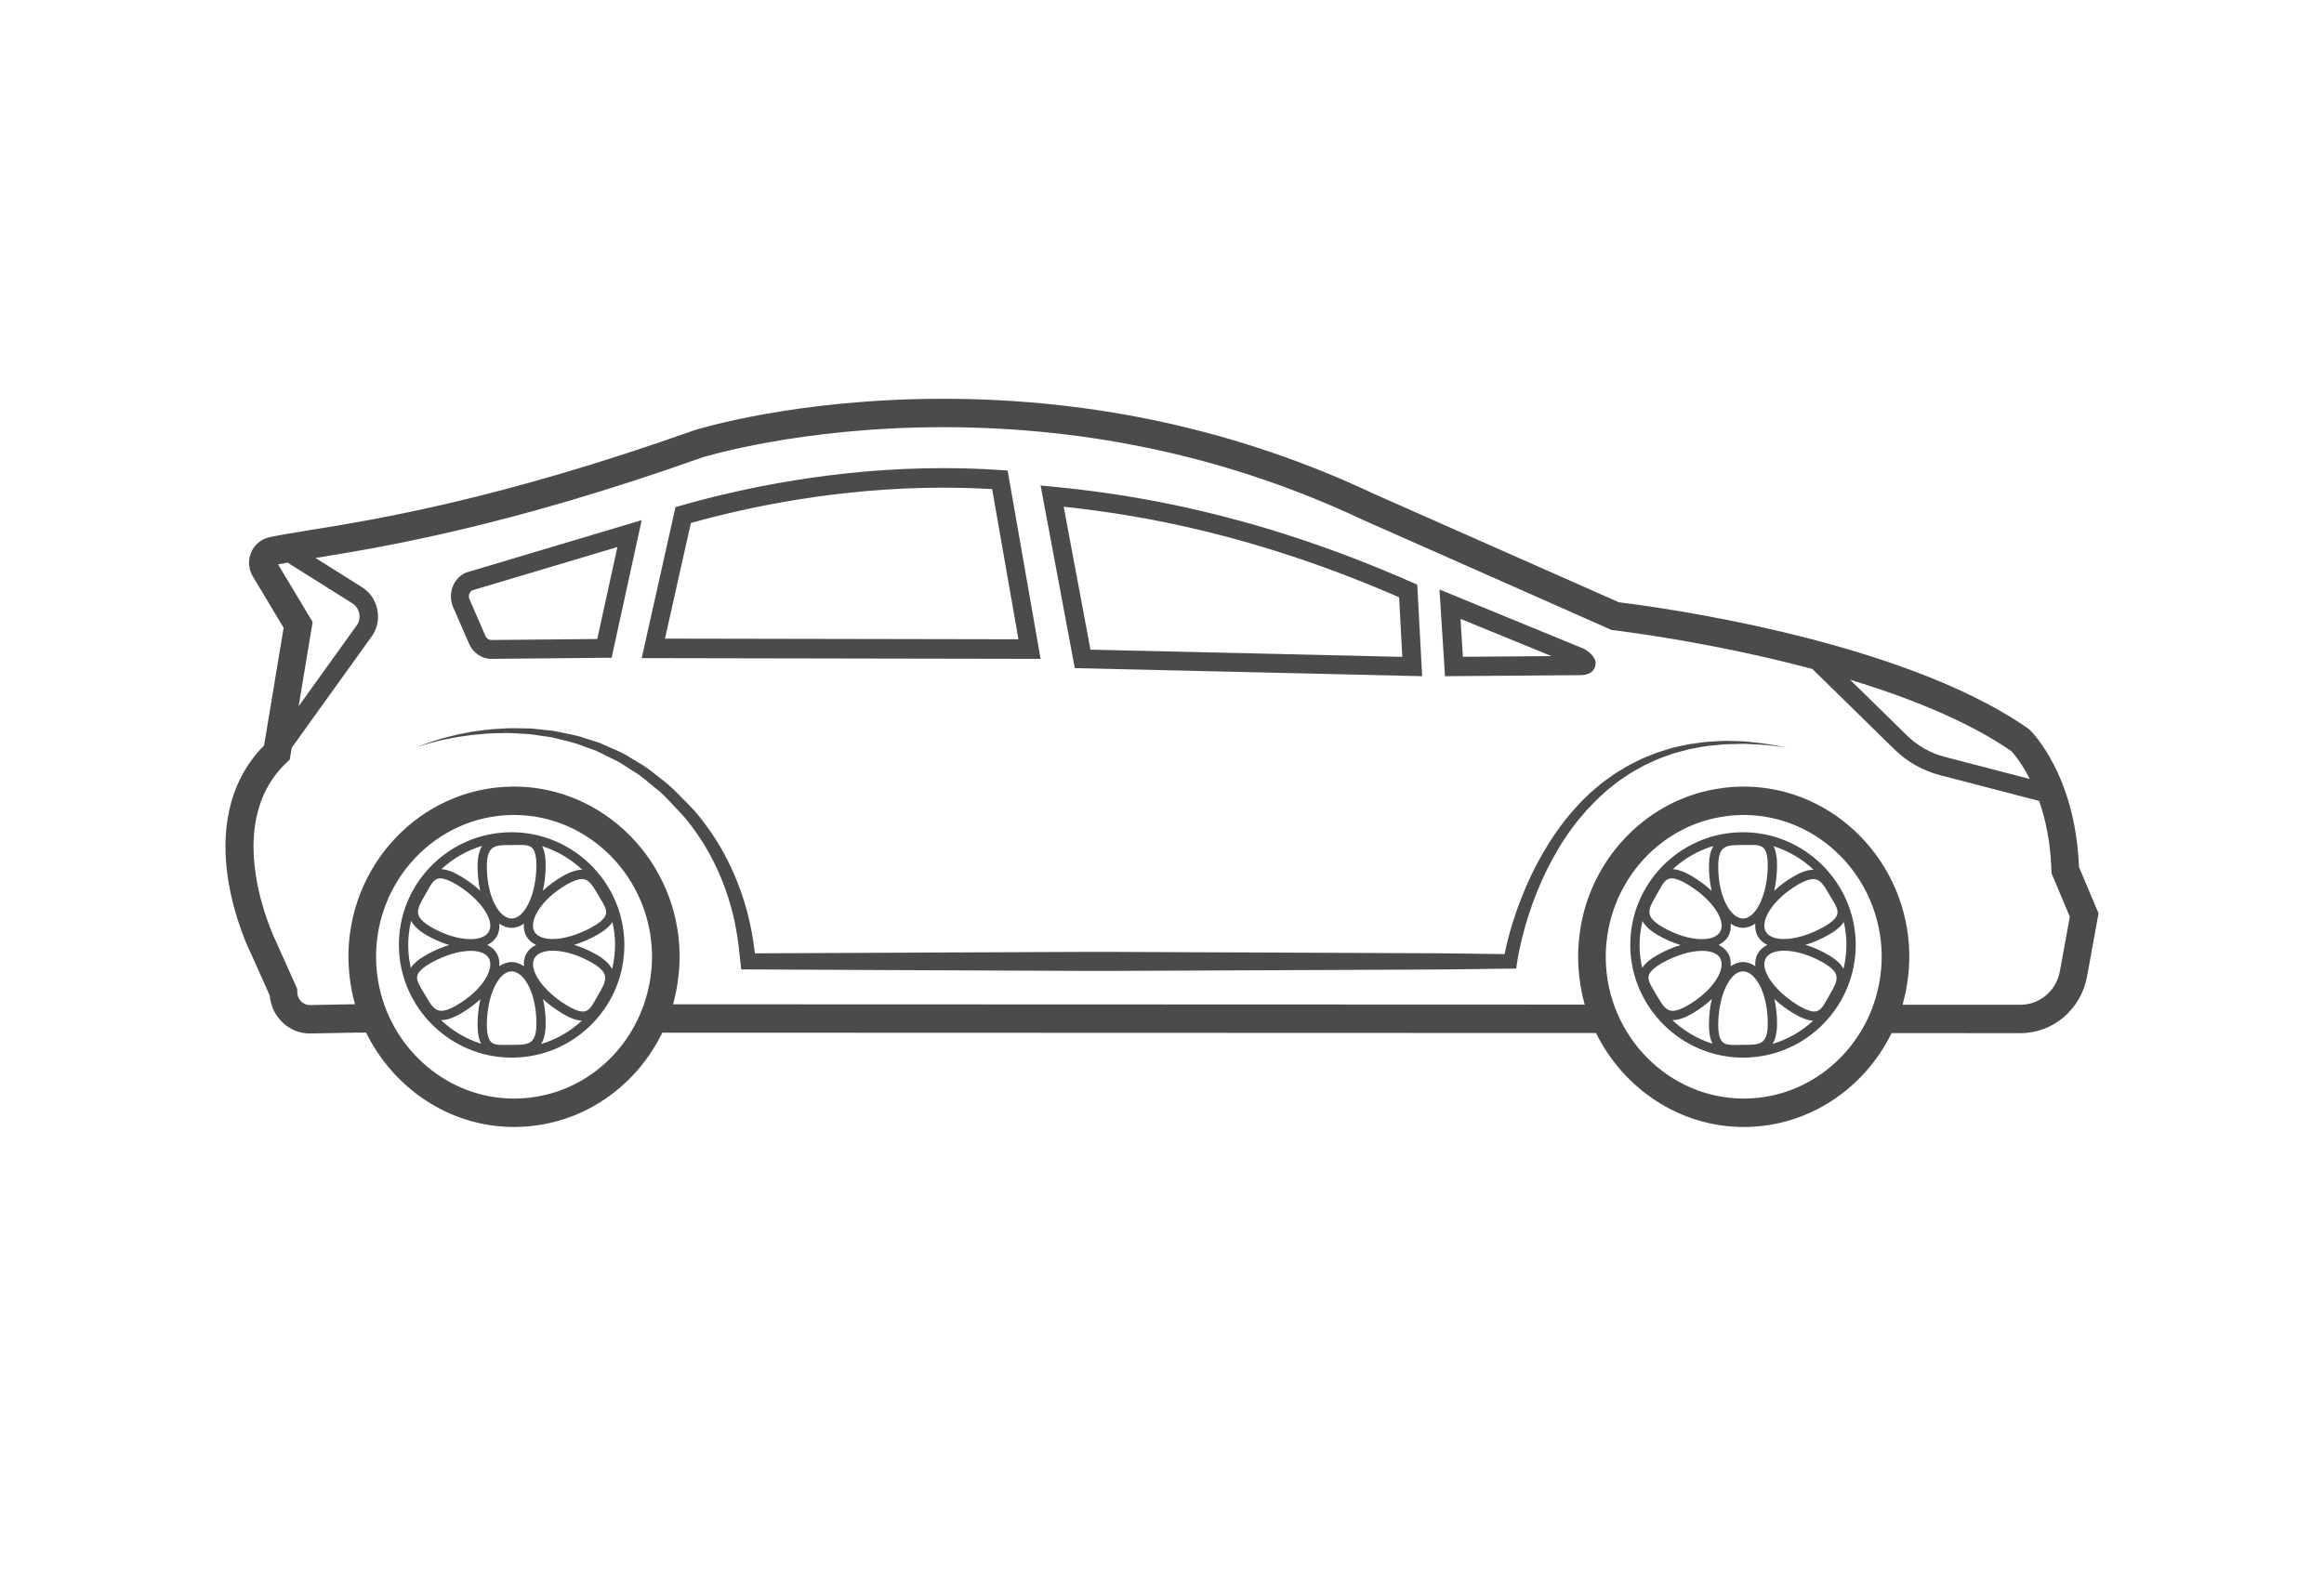 <svg width="134px" height="91px" viewBox="0 0 134 91" version="1.1" xmlns="http://www.w3.org/2000/svg" xmlns:xlink="http://www.w3.org/1999/xlink">
    <!-- Generator: Sketch 49.2 (51160) - http://www.bohemiancoding.com/sketch -->
    <title>Artboard</title>
    <desc>Created with Sketch.</desc>
    <defs></defs>
    <g id="Artboard" stroke="none" stroke-width="1" fill="none" fill-rule="evenodd" opacity="0.806">
        <g id="car" transform="translate(13, 23)" fill="#231F20" class="outline">
            <path d="M22.295,32.893 C22.141,32.598 21.857,32.325 21.402,32.063 C20.978,31.818 20.535,31.626 20.102,31.495 C20.528,31.367 20.967,31.18 21.399,30.939 C21.847,30.689 22.142,30.441 22.312,30.177 C22.403,30.572 22.457,30.982 22.463,31.402 C22.472,31.912 22.41,32.41 22.295,32.893 M10.705,30.107 C10.859,30.402 11.143,30.674 11.598,30.937 C12.022,31.182 12.466,31.374 12.899,31.505 C12.473,31.633 12.033,31.82 11.601,32.061 C11.154,32.312 10.858,32.56 10.688,32.824 C10.597,32.428 10.543,32.018 10.537,31.598 C10.528,31.088 10.59,30.59 10.705,30.107 M18.859,31.159 C18.561,31.159 18.03,31.104 17.818,30.739 C17.474,30.142 18.15,28.899 19.706,28 C20.051,27.802 20.336,27.701 20.555,27.701 C20.942,27.701 21.148,28.026 21.479,28.598 L21.614,28.826 C21.824,29.173 22.006,29.474 21.938,29.728 C21.877,29.958 21.608,30.208 21.138,30.471 C20.354,30.909 19.524,31.159 18.859,31.159 M21.503,34.361 L21.374,34.591 C21.109,35.069 20.944,35.341 20.614,35.341 C20.392,35.341 20.087,35.226 19.709,35.001 C18.31,34.166 17.444,32.911 17.819,32.261 C17.978,31.985 18.354,31.833 18.877,31.833 C19.547,31.833 20.37,32.085 21.134,32.526 C21.806,32.915 21.892,33.2 21.898,33.382 C21.908,33.66 21.72,33.985 21.503,34.361 M18.464,36.026 C18.464,35.524 18.408,35.05 18.308,34.621 C18.626,34.919 19.005,35.204 19.435,35.462 C19.874,35.723 20.237,35.854 20.549,35.87 C19.871,36.499 19.072,36.955 18.203,37.213 C18.366,36.952 18.464,36.574 18.464,36.026 M12.446,35.835 C12.764,35.835 13.129,35.714 13.562,35.464 C13.997,35.212 14.379,34.927 14.701,34.626 C14.601,35.05 14.544,35.521 14.536,36.023 C14.529,36.536 14.596,36.916 14.739,37.196 C13.865,36.923 13.078,36.448 12.424,35.833 C12.432,35.833 12.438,35.835 12.446,35.835 M14.142,31.841 C14.439,31.841 14.971,31.896 15.182,32.261 C15.527,32.858 14.85,34.101 13.294,35 C12.95,35.199 12.665,35.299 12.446,35.299 C12.058,35.299 11.852,34.975 11.521,34.402 L11.386,34.174 C11.176,33.827 10.995,33.526 11.062,33.272 C11.123,33.042 11.393,32.792 11.863,32.529 C12.646,32.092 13.476,31.841 14.142,31.841 M11.497,28.639 L11.627,28.409 C11.891,27.931 12.057,27.66 12.386,27.66 C12.608,27.66 12.913,27.774 13.291,27.999 C14.69,28.834 15.557,30.089 15.182,30.739 C15.022,31.015 14.646,31.167 14.123,31.167 C13.452,31.167 12.63,30.915 11.866,30.474 C11.194,30.085 11.108,29.8 11.102,29.618 C11.092,29.34 11.28,29.015 11.497,28.639 M14.536,26.974 C14.536,27.477 14.592,27.95 14.692,28.379 C14.374,28.081 13.995,27.796 13.565,27.539 C13.127,27.277 12.763,27.147 12.452,27.13 C13.13,26.501 13.928,26.045 14.798,25.787 C14.635,26.049 14.536,26.426 14.536,26.974 M18.26,25.805 C19.135,26.078 19.922,26.551 20.576,27.167 C20.569,27.167 20.562,27.165 20.555,27.165 C20.236,27.165 19.871,27.286 19.438,27.536 C19.003,27.788 18.621,28.073 18.299,28.374 C18.399,27.95 18.456,27.48 18.464,26.978 C18.471,26.465 18.404,26.084 18.26,25.805 M16.5,29.978 C15.81,29.978 15.072,28.772 15.072,26.974 C15.072,25.738 15.542,25.738 16.476,25.738 L16.975,25.731 C17.307,25.731 17.542,25.761 17.688,25.909 C17.854,26.077 17.935,26.435 17.928,26.971 C17.905,28.601 17.25,29.978 16.5,29.978 M17.355,31.993 C17.229,32.211 17.187,32.461 17.208,32.726 C16.988,32.577 16.752,32.487 16.501,32.487 C16.248,32.487 16.012,32.576 15.793,32.726 C15.812,32.461 15.771,32.211 15.646,31.993 C15.523,31.781 15.333,31.617 15.093,31.501 C15.332,31.384 15.523,31.22 15.645,31.007 C15.771,30.789 15.813,30.539 15.793,30.275 C16.012,30.424 16.248,30.514 16.5,30.514 C16.752,30.514 16.988,30.425 17.207,30.275 C17.188,30.539 17.229,30.789 17.354,31.007 C17.477,31.22 17.667,31.383 17.906,31.499 C17.668,31.617 17.477,31.78 17.355,31.993 M16.501,33.023 C17.19,33.023 17.929,34.23 17.929,36.026 C17.929,37.263 17.458,37.263 16.524,37.263 L16.025,37.269 C15.693,37.269 15.458,37.24 15.312,37.091 C15.146,36.923 15.066,36.566 15.072,36.03 C15.095,34.4 15.75,33.023 16.501,33.023 M16.501,25 L16.394,25.001 C14.658,25.03 13.037,25.732 11.829,26.98 C10.621,28.227 9.972,29.871 10.001,31.606 C10.059,35.131 12.972,38 16.498,38 L16.607,37.999 C18.342,37.971 19.963,37.268 21.171,36.02 C22.379,34.773 23.028,33.129 22.999,31.394 C22.942,27.869 20.027,25 16.501,25" id="Fill-1"></path>
            <path d="M105.771,33.015 C105.567,34.136 104.613,34.95 103.502,34.95 L96.705,34.948 C96.731,34.854 96.747,34.757 96.772,34.662 C96.816,34.489 96.86,34.315 96.895,34.14 C96.917,34.028 96.934,33.915 96.953,33.802 C96.985,33.607 97.011,33.412 97.031,33.216 C97.041,33.121 97.051,33.025 97.059,32.928 C97.081,32.632 97.094,32.335 97.089,32.035 C97.012,26.704 92.729,22.366 87.543,22.366 L87.398,22.367 C87.072,22.372 86.75,22.394 86.431,22.432 C86.386,22.437 86.343,22.448 86.298,22.454 C86.023,22.491 85.748,22.535 85.479,22.596 C85.475,22.597 85.471,22.599 85.466,22.6 C83.66,23.009 82.007,23.95 80.688,25.346 C79.369,26.743 78.504,28.472 78.16,30.342 C78.16,30.346 78.159,30.349 78.158,30.352 C78.107,30.633 78.072,30.918 78.044,31.204 C78.04,31.248 78.031,31.29 78.028,31.334 C78,31.664 77.988,31.995 77.993,32.331 C77.997,32.63 78.02,32.928 78.05,33.224 C78.057,33.285 78.063,33.347 78.071,33.409 C78.134,33.929 78.232,34.44 78.375,34.941 L25.813,34.923 C25.855,34.769 25.885,34.611 25.921,34.455 C25.946,34.349 25.972,34.244 25.993,34.137 C26.02,34.002 26.042,33.867 26.063,33.73 C26.09,33.558 26.111,33.386 26.129,33.212 C26.14,33.108 26.151,33.006 26.159,32.902 C26.179,32.615 26.191,32.326 26.187,32.035 C26.109,26.704 21.826,22.366 16.641,22.366 L16.496,22.367 C11.23,22.448 7.011,26.917 7.09,32.331 C7.095,32.628 7.117,32.922 7.147,33.216 C7.154,33.282 7.161,33.349 7.169,33.414 C7.232,33.923 7.328,34.426 7.468,34.919 L4.862,34.969 C4.463,34.967 4.14,34.631 4.14,34.221 L4.14,34.041 L2.922,31.319 C2.888,31.252 -0.352,24.667 3.51,20.997 L3.708,20.807 L3.821,20.127 L8.512,13.593 L8.548,13.535 C9.058,12.597 8.759,11.424 7.867,10.864 L5.191,9.181 C9.095,8.552 16.253,7.371 27.523,3.374 C27.578,3.357 33.153,1.638 41.372,1.638 C49.914,1.638 58.045,3.43 65.556,6.972 L79.819,13.288 L79.928,13.337 L80.047,13.351 C80.138,13.361 85.553,13.996 91.501,15.585 L96.225,20.215 C96.959,20.934 97.866,21.449 98.851,21.706 L104.573,23.194 C104.94,24.239 105.236,25.573 105.284,27.21 L105.289,27.368 L106.344,29.87 L105.771,33.015 Z M87.661,40.36 L87.539,40.361 C83.219,40.361 79.652,36.748 79.586,32.305 C79.583,32.026 79.593,31.748 79.615,31.475 C79.618,31.443 79.626,31.41 79.628,31.377 C79.966,27.845 82.499,24.951 85.822,24.197 C85.822,24.197 85.823,24.197 85.823,24.197 C86.048,24.145 86.279,24.108 86.512,24.077 C86.547,24.072 86.581,24.064 86.616,24.06 C86.88,24.028 87.15,24.009 87.422,24.005 L87.543,24.004 C91.863,24.004 95.431,27.618 95.496,32.06 C95.5,32.348 95.489,32.633 95.464,32.917 C95.461,32.957 95.452,32.996 95.448,33.036 C95.423,33.282 95.39,33.528 95.343,33.771 C95.339,33.793 95.332,33.814 95.328,33.836 C95.275,34.097 95.211,34.357 95.133,34.613 C95.13,34.623 95.126,34.633 95.123,34.642 C95.042,34.904 94.948,35.163 94.841,35.419 C93.635,38.281 90.886,40.311 87.661,40.36 Z M16.758,40.36 L16.637,40.361 C12.87,40.361 9.676,37.613 8.877,33.964 C8.874,33.951 8.87,33.938 8.867,33.925 C8.819,33.701 8.785,33.473 8.755,33.243 C8.75,33.203 8.741,33.163 8.736,33.122 C8.706,32.854 8.688,32.581 8.684,32.305 C8.619,27.796 12.132,24.073 16.519,24.005 L16.641,24.004 C20.961,24.004 24.529,27.618 24.594,32.06 C24.597,32.344 24.587,32.627 24.563,32.907 C24.559,32.947 24.551,32.985 24.548,33.025 C24.522,33.273 24.49,33.52 24.443,33.763 C24.441,33.775 24.438,33.786 24.435,33.796 C24.326,34.348 24.162,34.889 23.94,35.417 L23.908,35.493 C23.532,36.364 23.013,37.174 22.348,37.878 C20.868,39.447 18.882,40.328 16.758,40.36 Z M3.034,9.553 C3.195,9.519 3.382,9.484 3.58,9.449 L7.313,11.796 C7.708,12.043 7.845,12.557 7.635,12.976 L4.219,17.733 L5.027,12.875 L3.034,9.553 Z M104.033,21.927 L99.112,20.647 C98.305,20.436 97.56,20.014 96.959,19.424 L93.674,16.205 C97.081,17.24 100.475,18.593 102.979,20.328 C103.108,20.468 103.562,20.996 104.033,21.927 Z M106.872,27.003 C106.668,21.689 104.143,19.201 104.034,19.096 L103.938,19.017 C96.452,13.781 81.923,11.925 80.342,11.736 L66.204,5.476 C58.5,1.843 50.145,0 41.372,0 C32.918,0 27.293,1.733 27.03,1.817 C15.722,5.827 8.61,6.972 4.789,7.587 C3.822,7.744 3.059,7.866 2.503,7.994 C2.042,8.1 1.657,8.429 1.474,8.875 C1.291,9.322 1.33,9.835 1.578,10.247 L3.354,13.209 L2.227,19.992 C-2.225,24.528 1.349,31.762 1.49,32.038 L2.554,34.417 C2.652,35.642 3.652,36.608 4.868,36.608 L4.875,36.608 L7.57,36.556 L8.11,36.556 C9.687,39.773 12.926,42 16.637,42 L16.782,41.999 C19.332,41.959 21.716,40.901 23.492,39.02 C24.187,38.284 24.752,37.453 25.186,36.562 L79.024,36.58 C80.606,39.784 83.838,42 87.539,42 L87.684,41.999 C91.359,41.942 94.517,39.745 96.068,36.586 L103.503,36.588 C105.38,36.588 106.992,35.213 107.338,33.317 L108,29.679 L106.872,27.003 Z" id="Fill-3"></path>
            <path d="M14.227,11.05 L22.597,8.55 L21.438,13.855 L15.335,13.913 C15.181,13.912 15.043,13.815 14.977,13.648 L14.065,11.551 C13.99,11.363 14.061,11.15 14.227,11.05 Z M14.026,14.082 C14.247,14.64 14.762,15 15.337,15 L15.34,15 L22.265,14.936 L24,7 L13.894,10.017 L13.816,10.048 C13.126,10.387 12.815,11.23 13.113,11.986 L14.026,14.082 Z" id="Fill-6"></path>
            <path d="M26.836,7.162 C30.234,6.213 35.427,5.127 41.383,5.127 C42.329,5.127 43.276,5.155 44.206,5.209 L45.723,13.871 L25.342,13.833 L26.836,7.162 Z M47,15 L45.099,4.139 L44.686,4.11 C43.602,4.037 42.491,4 41.383,4 C35.13,4 29.704,5.175 26.255,6.16 L25.949,6.247 L24,14.958 L47,15 Z" id="Fill-8"></path>
            <path d="M67.672,11.449 L67.855,14.886 L49.875,14.469 L48.332,6.226 C52.733,6.699 59.304,7.805 67.672,11.449 Z M69,16 L68.718,10.722 L68.413,10.587 C59.288,6.567 52.232,5.514 47.718,5.07 L47,5 L48.972,15.535 L69,16 Z" id="Fill-10"></path>
            <path d="M76.456,14.841 L71.35,14.881 L71.213,12.696 L76.456,14.841 Z M78.089,15.941 C78.576,15.941 78.873,15.776 78.971,15.45 C79.124,14.943 78.634,14.613 78.37,14.437 L70,11 L70.317,16 L78.089,15.941 Z" id="Fill-12"></path>
            <path d="M87.211,19.747 L86.505,19.73 C86.27,19.73 86.035,19.753 85.8,19.763 C85.327,19.773 84.861,19.862 84.392,19.922 C83.931,20.027 83.459,20.101 83.01,20.261 C82.551,20.39 82.111,20.576 81.669,20.76 C81.24,20.972 80.806,21.179 80.402,21.444 C80.195,21.566 79.992,21.696 79.8,21.844 C79.608,21.988 79.402,22.118 79.221,22.28 C79.037,22.437 78.846,22.586 78.669,22.752 L78.147,23.26 C77.816,23.617 77.491,23.98 77.193,24.366 C76.595,25.136 76.071,25.964 75.616,26.83 C75.161,27.696 74.774,28.599 74.448,29.524 C74.29,29.989 74.139,30.456 74.011,30.931 C73.913,31.295 73.828,31.656 73.752,32.03 C72.03,32.009 70.307,31.976 68.585,31.976 L63.092,31.952 L52.108,31.905 C50.277,31.89 48.446,31.908 46.615,31.913 L41.123,31.937 L30.528,31.985 C30.472,31.558 30.415,31.126 30.329,30.689 C30.219,30.119 30.085,29.552 29.91,28.998 C29.57,27.889 29.102,26.822 28.521,25.828 C28.229,25.329 27.906,24.856 27.558,24.396 C27.38,24.162 27.2,23.945 27.02,23.735 C26.822,23.516 26.62,23.326 26.421,23.12 C26.02,22.717 25.635,22.297 25.172,21.966 C24.726,21.617 24.297,21.244 23.799,20.975 L23.076,20.535 C22.836,20.388 22.568,20.294 22.315,20.174 C22.058,20.061 21.804,19.942 21.545,19.836 L20.745,19.583 C20.219,19.39 19.665,19.312 19.122,19.196 C18.852,19.129 18.572,19.122 18.297,19.087 C18.021,19.064 17.747,19.018 17.47,19.014 C16.917,19.007 16.365,18.979 15.814,19.031 C15.263,19.049 14.717,19.135 14.171,19.209 L13.361,19.369 L12.56,19.57 C12.032,19.727 11.505,19.887 11,20.107 C11.516,19.916 12.05,19.787 12.582,19.661 L13.386,19.507 L14.196,19.392 C14.739,19.342 15.28,19.28 15.824,19.285 C16.367,19.257 16.908,19.308 17.449,19.338 C17.72,19.354 17.986,19.41 18.254,19.444 C18.521,19.49 18.792,19.506 19.053,19.584 C19.576,19.72 20.109,19.818 20.61,20.027 L21.371,20.302 L22.098,20.66 C22.336,20.787 22.59,20.885 22.817,21.031 L23.499,21.471 C23.969,21.738 24.372,22.109 24.79,22.453 C25.225,22.778 25.584,23.193 25.958,23.589 C26.141,23.788 26.339,23.985 26.51,24.184 C26.688,24.402 26.859,24.619 27.013,24.835 C27.329,25.274 27.627,25.734 27.89,26.212 C28.418,27.168 28.836,28.188 29.131,29.244 C29.283,29.77 29.397,30.308 29.487,30.849 C29.58,31.385 29.629,31.939 29.693,32.507 L29.738,32.911 L30.138,32.913 L41.123,32.963 L46.615,32.986 C48.446,32.991 50.277,33.009 52.108,32.994 L63.092,32.947 L68.585,32.923 C70.416,32.923 72.246,32.886 74.077,32.865 L74.424,32.862 L74.475,32.51 C74.54,32.067 74.643,31.593 74.753,31.137 C74.865,30.678 74.999,30.224 75.14,29.773 C75.432,28.873 75.784,27.993 76.201,27.149 C76.619,26.304 77.102,25.496 77.658,24.743 C77.934,24.365 78.236,24.011 78.545,23.661 C78.866,23.324 79.193,22.993 79.543,22.688 C79.71,22.525 79.901,22.394 80.08,22.246 C80.258,22.097 80.448,21.964 80.643,21.839 C81.019,21.567 81.429,21.352 81.834,21.128 C82.252,20.933 82.671,20.734 83.112,20.59 C83.542,20.416 83.998,20.325 84.444,20.202 C84.9,20.124 85.353,20.016 85.817,19.987 C86.048,19.967 86.28,19.934 86.511,19.925 L87.208,19.909 C87.675,19.879 88.139,19.939 88.606,19.95 C89.072,19.986 89.534,20.056 90,20.107 C89.539,20.029 89.078,19.933 88.614,19.87 C88.147,19.831 87.681,19.745 87.211,19.747" id="Fill-14"></path>
            <path d="M93.295,32.877 C93.15,32.607 92.873,32.334 92.401,32.063 C91.977,31.818 91.534,31.626 91.101,31.495 C91.527,31.367 91.966,31.18 92.398,30.939 C92.847,30.688 93.141,30.44 93.312,30.176 C93.403,30.572 93.457,30.982 93.463,31.402 C93.471,31.911 93.409,32.404 93.295,32.877 M81.704,30.123 C81.85,30.393 82.127,30.665 82.599,30.937 C83.023,31.182 83.466,31.374 83.899,31.505 C83.473,31.633 83.034,31.82 82.602,32.061 C82.154,32.312 81.859,32.56 81.689,32.824 C81.598,32.428 81.544,32.018 81.537,31.598 C81.529,31.089 81.592,30.596 81.704,30.123 M89.858,31.159 C89.561,31.159 89.03,31.104 88.818,30.739 C88.647,30.442 88.729,29.99 89.043,29.499 C89.395,28.949 89.985,28.416 90.706,28 C91.05,27.802 91.336,27.701 91.554,27.701 C91.942,27.701 92.148,28.026 92.479,28.598 L92.614,28.825 C92.824,29.173 93.006,29.474 92.938,29.728 C92.877,29.958 92.608,30.208 92.136,30.471 C91.354,30.908 90.523,31.159 89.858,31.159 M92.503,34.361 L92.373,34.592 C92.109,35.069 91.944,35.34 91.614,35.34 C91.392,35.34 91.088,35.226 90.709,35.001 C89.309,34.166 88.444,32.911 88.818,32.261 C88.978,31.985 89.355,31.833 89.877,31.833 C90.547,31.833 91.369,32.085 92.133,32.526 C93.205,33.145 92.97,33.551 92.503,34.361 M89.464,36.026 C89.464,35.523 89.408,35.05 89.307,34.62 C89.625,34.919 90.004,35.204 90.435,35.461 C90.872,35.721 91.234,35.853 91.545,35.869 C90.885,36.481 90.089,36.945 89.204,37.209 C89.366,36.948 89.464,36.572 89.464,36.026 M83.446,35.835 C83.764,35.835 84.129,35.714 84.562,35.464 C84.991,35.216 85.374,34.928 85.704,34.618 C85.603,35.044 85.545,35.518 85.537,36.023 C85.529,36.535 85.596,36.916 85.739,37.195 C84.866,36.922 84.078,36.448 83.425,35.833 C83.432,35.833 83.439,35.835 83.446,35.835 M85.142,31.841 C85.439,31.841 85.971,31.896 86.182,32.261 C86.353,32.558 86.272,33.01 85.957,33.501 C85.605,34.051 85.015,34.584 84.294,34.999 C83.95,35.198 83.665,35.299 83.446,35.299 C83.059,35.299 82.853,34.975 82.521,34.402 L82.387,34.174 C82.177,33.827 81.996,33.526 82.063,33.272 C82.123,33.042 82.393,32.792 82.864,32.528 C83.647,32.091 84.477,31.841 85.142,31.841 M82.497,28.639 L82.627,28.409 C82.891,27.931 83.057,27.66 83.387,27.66 C83.609,27.66 83.913,27.774 84.291,27.999 C85.691,28.834 86.557,30.089 86.182,30.739 C86.023,31.015 85.647,31.167 85.123,31.167 C84.453,31.167 83.631,30.915 82.867,30.474 C81.796,29.855 82.03,29.449 82.497,28.639 M85.537,26.974 C85.537,27.476 85.592,27.95 85.693,28.379 C85.374,28.081 84.996,27.796 84.566,27.538 C84.129,27.278 83.766,27.147 83.456,27.13 C84.115,26.519 84.912,26.055 85.796,25.791 C85.635,26.052 85.537,26.428 85.537,26.974 M89.261,25.805 C90.135,26.078 90.923,26.551 91.577,27.167 C91.569,27.167 91.562,27.165 91.554,27.165 C91.236,27.165 90.871,27.286 90.438,27.536 C90.009,27.783 89.627,28.072 89.297,28.382 C89.398,27.955 89.456,27.482 89.463,26.977 C89.471,26.464 89.404,26.084 89.261,25.805 M87.5,29.977 C86.811,29.977 86.072,28.771 86.072,26.974 C86.072,25.737 86.542,25.737 87.476,25.737 L87.974,25.731 C88.307,25.731 88.542,25.761 88.688,25.909 C88.855,26.077 88.935,26.434 88.928,26.97 C88.904,28.6 88.25,29.977 87.5,29.977 M88.355,31.993 C88.229,32.211 88.188,32.461 88.207,32.726 C87.988,32.577 87.752,32.487 87.501,32.487 C87.248,32.487 87.012,32.576 86.793,32.726 C86.811,32.459 86.771,32.209 86.646,31.993 C86.523,31.781 86.334,31.617 86.094,31.501 C86.333,31.383 86.523,31.22 86.646,31.007 C86.772,30.789 86.813,30.539 86.793,30.274 C87.012,30.423 87.249,30.513 87.5,30.513 C87.752,30.513 87.988,30.424 88.207,30.274 C88.189,30.541 88.23,30.791 88.355,31.007 C88.477,31.22 88.667,31.383 88.907,31.499 C88.668,31.616 88.477,31.78 88.355,31.993 M87.501,33.023 C88.19,33.023 88.928,34.23 88.928,36.026 C88.928,37.262 88.459,37.262 87.525,37.262 L87.025,37.269 C86.693,37.269 86.458,37.239 86.312,37.091 C86.146,36.923 86.066,36.566 86.073,36.03 C86.096,34.399 86.75,33.023 87.501,33.023 M87.502,25 L87.394,25.001 C83.81,25.059 80.943,28.023 81.001,31.606 C81.059,35.131 83.974,38 87.499,38 L87.607,37.999 C91.19,37.94 94.058,34.977 93.999,31.394 C93.941,27.869 91.027,25 87.502,25" id="Fill-16"></path>
        </g>
    </g>
</svg>